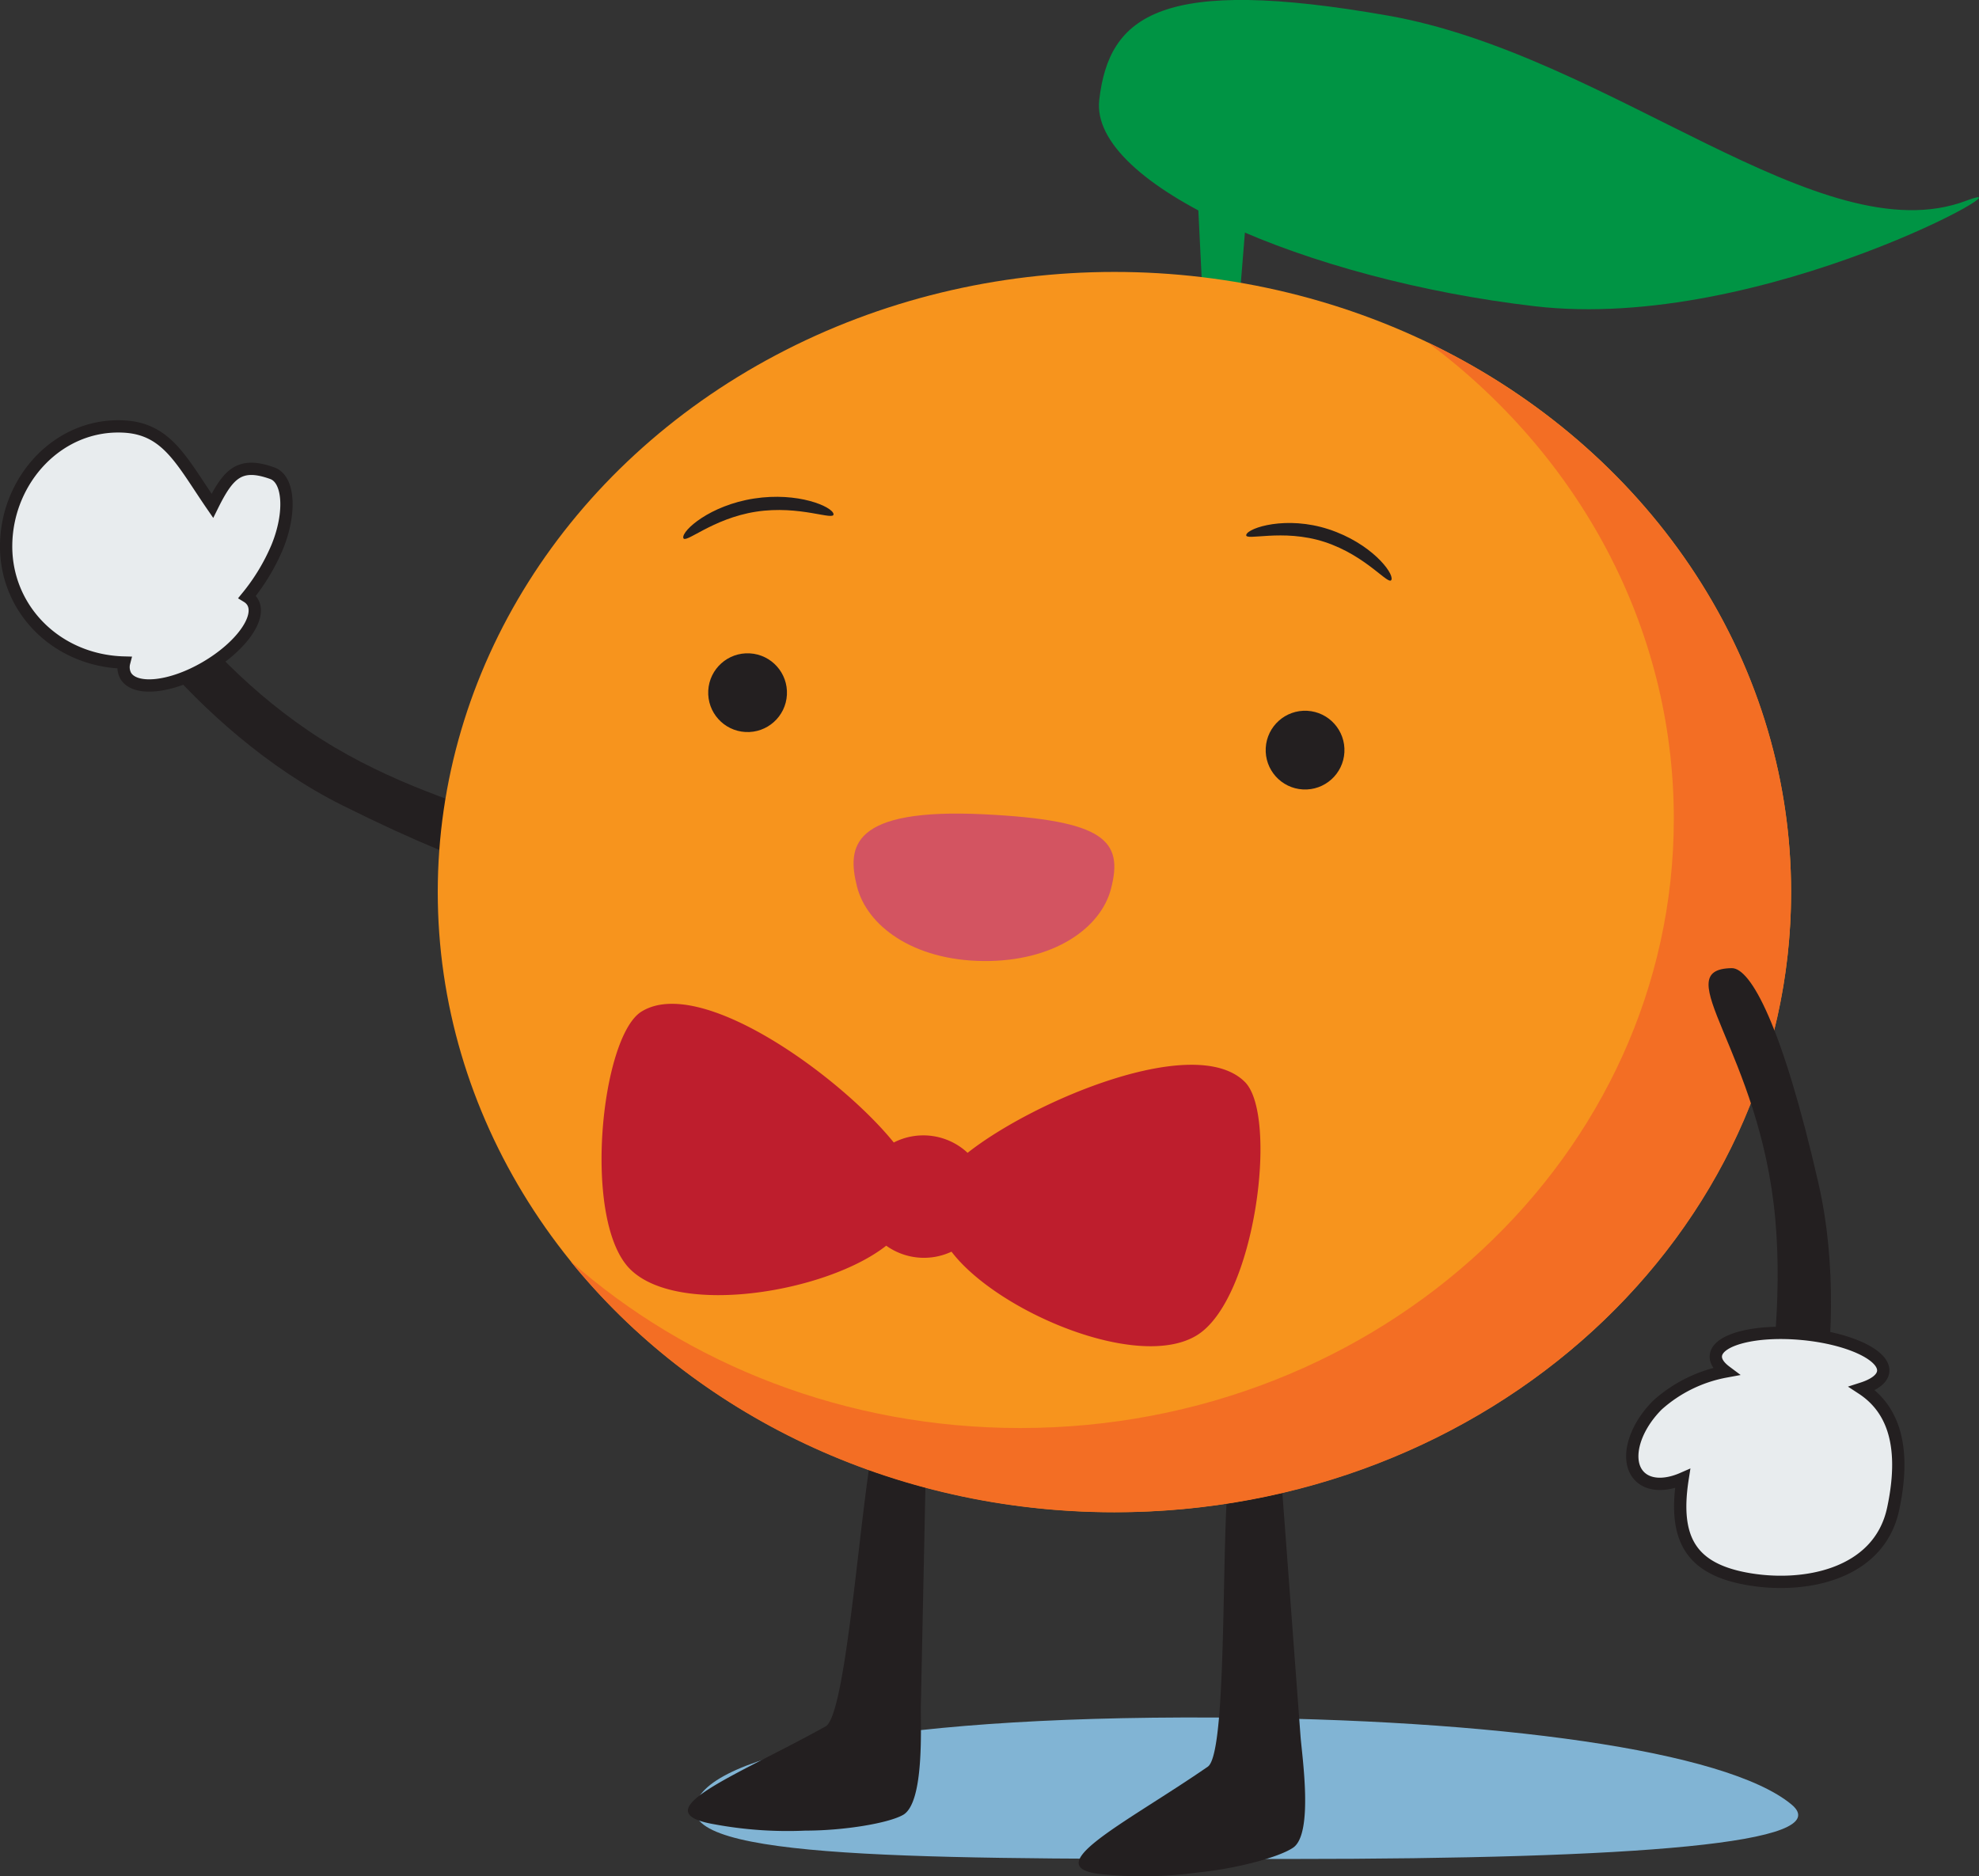 <svg xmlns="http://www.w3.org/2000/svg" viewBox="0 0 363.79 344.93"><rect x="0" y="0" width="363.79" height="344.93" fill="#333333" stroke="none"/><defs><style>.cls-1{fill:#81b4d4;}.cls-2{fill:#009444;}.cls-3{fill:#231f20;}.cls-4{fill:#e8ecee;stroke:#231f20;stroke-miterlimit:10;stroke-width:2.26px;}.cls-5{fill:#f7941d;}.cls-6{fill:#f36e24;}.cls-7{fill:#d35461;}.cls-8{fill:#be1e2d;}</style></defs><title>orange_boy</title><g id="Layer_2" data-name="Layer 2"><g id="Layer_7" data-name="Layer 7"><path class="cls-1" d="M329.34,331.74c-12-10-54.7-15.73-106-16-63.12-.33-95.59,7.64-95.59,17s46.47,9,109.59,9S337.91,338.89,329.34,331.74Z"/><path class="cls-2" d="M361.44,36.9c14-5.31-37.31,24.29-79.29,19.4S200.26,34,202.07,18.36,213.53-4.45,255.15,2.87C296,10.06,334.72,47,361.44,36.9Z"/><polygon class="cls-2" points="227.92 54.17 221.03 53.81 220.13 35.52 229.3 37.16 227.92 54.17"/><path class="cls-3" d="M56.69,134.33C31.06,116.9,23.87,94.25,17.71,102,15.57,104.7,35.23,134.27,63,148.08c26.84,13.37,38.53,15.41,40.66,12.73C111.2,151.29,82.32,151.75,56.69,134.33Z"/><path class="cls-4" d="M1.13,100.07c.2-12,9.71-22.3,21.66-21.66,8,.43,10.64,6.43,16.25,14.58,2.94-5.93,5-8.15,11-6,3.14,1.1,3.48,7.37.9,13.62a37.49,37.49,0,0,1-5.49,9.09,3,3,0,0,1,1,1c1.66,2.88-2.21,8.24-8.66,12s-13,4.4-14.69,1.52a3.36,3.36,0,0,1-.28-2.42h0C10.39,121.48.93,111.92,1.13,100.07Z"/><path class="cls-3" d="M220.16,344.23c7.11-.7,15-2.81,17.57-4.58,3.74-2.61,1.62-16.78,1.34-20.47l-3.56-47.69c-.28-3.69-4.34-2.71-9.36-2.34h0c-1.87,9.54-.26,53-4.13,55.63-15.06,10.42-32.54,18.82-18.69,19.84A73.83,73.83,0,0,0,220.16,344.23Z"/><path class="cls-3" d="M148.06,336.53c7.14,0,15.22-1.36,17.93-2.88,4-2.24,3.21-16.55,3.29-20.25l1-47.82c.08-3.7-4.06-3.11-9.09-3.22h0c-2.77,9.32-5.31,52.69-9.41,55-16,8.94-34.19,15.64-20.5,18A73.83,73.83,0,0,0,148.06,336.53Z"/><ellipse class="cls-5" cx="204.86" cy="163.99" rx="124.39" ry="114"/><path class="cls-6" d="M187.53,262.52c66.36,0,120.16-50.15,120.16-112,0-35.46-17.67-67.06-45.25-87.58,39.71,19,66.81,57.15,66.81,101.07,0,63-55.69,114-124.39,114-41,0-77.33-18.16-100-46.18C126.4,250.84,155.5,262.52,187.53,262.52Z"/><circle class="cls-3" cx="239.92" cy="137.9" r="7.24" transform="translate(89.11 369.93) rotate(-86.87)"/><circle class="cls-3" cx="137.43" cy="127.34" r="7.24" transform="translate(2.77 257.61) rotate(-86.87)"/><path class="cls-3" d="M229.1,98.29c-.42,1.29,6.61-1.2,14.39,1.34s11.88,8.22,12.3,6.93S252,99.84,244.25,97.3,229.52,97,229.1,98.29Z"/><path class="cls-3" d="M153.22,94.49c.21,1.34-6.16-1.68-14.26-.42s-13.15,6.11-13.36,4.78,4.88-5.94,13-7.2S153,93.15,153.22,94.49Z"/><path class="cls-7" d="M157.53,162.95c1.82,7.25,10.32,13.59,23.21,13.72s21.59-6,23.48-13.25c2.34-8.91-1.15-12.62-23.21-13.72C156.32,148.47,155.72,155.73,157.53,162.95Z"/><path class="cls-3" d="M326.34,224.09c2.78,30.87-8.89,57.77,1,57.62,3.43-.05,13.83-34,6.93-64.21-6.68-29.23-12.5-39.57-15.93-39.52C306.2,178.16,323.56,193.22,326.34,224.09Z"/><path class="cls-4" d="M304.69,258.29a25.79,25.79,0,0,1,12.54-6.16c-1.23-.92-1.91-1.92-1.81-2.91.28-3,7.39-4.8,15.89-4s15.15,3.88,14.87,6.89c-.12,1.32-1.57,2.41-3.88,3.15,4.93,3.23,8.43,9.43,5.7,22.16-2.63,12.22-16.67,14.79-27.27,12.75-10.06-1.94-13.12-7.49-11.42-18.36-3.13,1.37-6.14,1.34-7.88-.39C298.7,268.69,300.16,262.82,304.69,258.29Z"/><path class="cls-8" d="M228.87,198.93c-9.09-9.18-38.9,3.43-51,13a11.92,11.92,0,0,0-13.57-1.9c-9.83-12.15-35.55-30.84-46.4-24.05-7.44,4.65-10.93,38.53-2.06,47.34S152,237.59,162.91,229a11.92,11.92,0,0,0,12,1.1c8.38,11,34.29,22,45.09,15.38S235,205.17,228.87,198.93Z"/></g></g></svg>